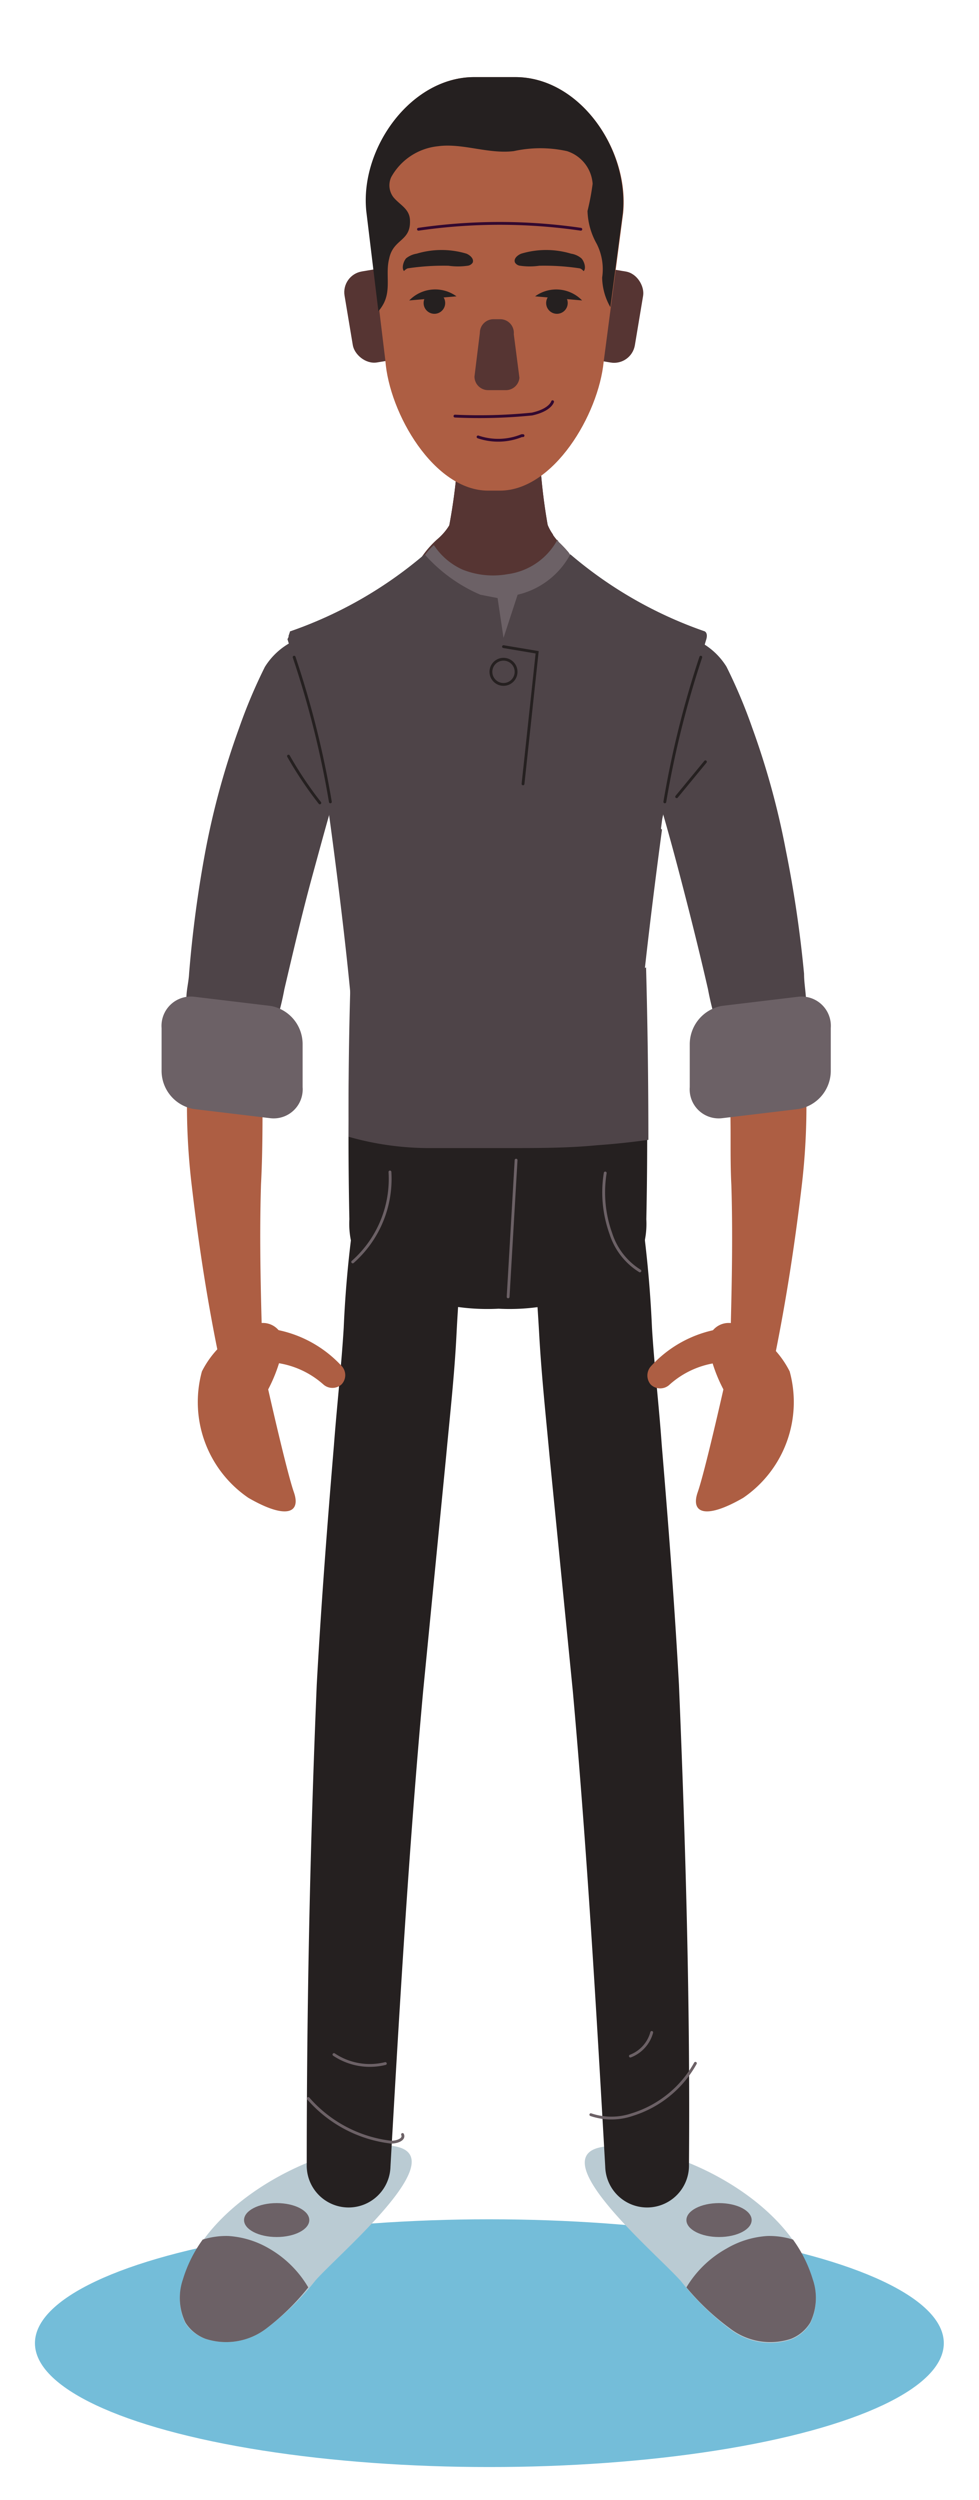 <svg xmlns="http://www.w3.org/2000/svg" viewBox="0 0 38.11 97.27">
  <defs>
    <style>
      .cls-1 {
        fill: #74bdd9;
      }

      .cls-2 {
        fill: #bacbd3;
      }

      .cls-3 {
        fill: #6c6166;
      }

      .cls-4 {
        fill: #252020;
      }

      .cls-10, .cls-11, .cls-5 {
        fill: none;
        stroke-linecap: round;
        stroke-miterlimit: 10;
        stroke-width: 0.11px;
      }

      .cls-5 {
        stroke: #6c6166;
      }

      .cls-6 {
        fill: #4e4448;
      }

      .cls-7 {
        fill: #ad5e43;
      }

      .cls-8 {
        fill: #005a95;
      }

      .cls-9 {
        fill: #563533;
      }

      .cls-10 {
        stroke: #252020;
      }

      .cls-11 {
        stroke: #320830;
      }
    </style>
  </defs>
  <title>char-3</title>
  <g id="LH-PH">
    <ellipse class="cls-1" cx="19.05" cy="91.17" rx="17.69" ry="4.82"/>
    <g>
      <g>
        <path class="cls-2" d="M7.12,88.72a2.21,2.21,0,0,0,.1,1.68A1.58,1.58,0,0,0,8,91a2.58,2.58,0,0,0,2.38-.41,10.43,10.43,0,0,0,1.9-1.86c1.05-1.19,6.48-5.71,2-5.22C11.79,83.81,8,85.81,7.12,88.72Z"/>
        <path class="cls-3" d="M10.48,87.49A3.57,3.57,0,0,0,8.89,87a3.06,3.06,0,0,0-1,.14,5.23,5.23,0,0,0-.77,1.55,2.21,2.21,0,0,0,.1,1.68A1.58,1.58,0,0,0,8,91a2.58,2.58,0,0,0,2.38-.41A9.22,9.22,0,0,0,12,89,4.18,4.18,0,0,0,10.48,87.49Z"/>
        <path class="cls-4" d="M18.14,47.45c-.17,1.54-.29,2.89-.37,4.48s-.26,3.19-.4,4.7l-.9,9.19C15.91,72,15.55,78.13,15.2,84.3a1.63,1.63,0,0,1-3.26-.08c0-6.22.13-12.44.39-18.67.17-3.11.41-6.22.67-9.33.12-1.58.29-3.07.38-4.56a43.43,43.43,0,0,1,.47-4.78v0a2.17,2.17,0,0,1,4.29.59Z"/>
        <ellipse class="cls-3" cx="10.77" cy="86.38" rx="1.27" ry="0.66"/>
        <path class="cls-5" d="M12,81.65a5.06,5.06,0,0,0,3.23,1.7c.21,0,.53-.1.44-.3"/>
        <path class="cls-5" d="M13,79.94a2.51,2.51,0,0,0,2,.35"/>
      </g>
      <g>
        <path class="cls-2" d="M31.64,88.72a2.21,2.21,0,0,1-.1,1.68,1.54,1.54,0,0,1-.75.63,2.58,2.58,0,0,1-2.38-.41,10.43,10.43,0,0,1-1.9-1.86c-1.05-1.19-6.48-5.71-2-5.22C27,83.81,30.8,85.81,31.64,88.72Z"/>
        <path class="cls-3" d="M28.28,87.49A3.57,3.57,0,0,1,29.87,87a3.06,3.06,0,0,1,1,.14,5.23,5.23,0,0,1,.77,1.55,2.21,2.21,0,0,1-.1,1.68,1.54,1.54,0,0,1-.75.63,2.58,2.58,0,0,1-2.38-.41A9.55,9.55,0,0,1,26.72,89,4.18,4.18,0,0,1,28.28,87.49Z"/>
        <path class="cls-4" d="M24.92,46.88a46,46,0,0,1,.46,4.78c.09,1.49.27,3,.38,4.56.26,3.11.5,6.22.67,9.33.26,6.23.44,12.45.39,18.67a1.63,1.63,0,0,1-3.26.08c-.35-6.17-.71-12.33-1.26-18.48l-.91-9.19c-.14-1.51-.31-3.1-.4-4.7s-.2-2.94-.37-4.48a2.17,2.17,0,0,1,4.29-.6Z"/>
        <ellipse class="cls-3" cx="27.99" cy="86.38" rx="1.27" ry="0.66"/>
        <path class="cls-5" d="M23,82.28a2.5,2.5,0,0,0,1.6,0,4.25,4.25,0,0,0,2.47-2"/>
        <path class="cls-5" d="M24.54,80a1.37,1.37,0,0,0,.83-.92"/>
      </g>
      <g>
        <g>
          <path class="cls-6" d="M13.69,25.1c.16.73.39,1.16.43,1.57a1.88,1.88,0,0,1,0,1.06c-.25.63-.48,1.3-.71,2-.45,1.39-.84,2.85-1.24,4.31s-.76,3-1.1,4.45a11.57,11.57,0,0,1-.27,1.13l-.47,1.21-.15.36-.06.15-.05.13a2.31,2.31,0,0,1-.28.43l-.16.15a1.39,1.39,0,0,1-.49.27,1.42,1.42,0,0,1-.84,0,1.43,1.43,0,0,1-.73-.5,1.39,1.39,0,0,1-.23-.43l0-.16a1.33,1.33,0,0,1,0-.28,1,1,0,0,1,0-.21,2.64,2.64,0,0,1,.16-.63,2.4,2.4,0,0,1,.15-.33l.1-.15.21-.21A1.4,1.4,0,0,1,9,39.12a1.7,1.7,0,0,1,.32.1,1,1,0,0,1,.19.12,1.6,1.6,0,0,1,.24.2,1.74,1.74,0,0,1,.19.27,1.23,1.23,0,0,1,.11.26,3.14,3.14,0,0,1,.11.85,4.57,4.57,0,0,1,0,.65L8,41.83c-.08-.17-.13-.35-.19-.51S7.66,41,7.64,41l.05.13a1.63,1.63,0,0,0,.15.2.85.85,0,0,0,.21.18.94.94,0,0,0,.18.11,1.32,1.32,0,0,0,.3.1,1.35,1.35,0,0,0,1.1-.29,1.31,1.31,0,0,0,.18-.19l.08-.12A.65.65,0,0,0,10,41c0-.1,0,0,.06-.05s0,0,0-.06a1.32,1.32,0,0,0,0-.21.57.57,0,0,0,0-.14,1.38,1.38,0,0,0-.95-.91,1.35,1.35,0,0,0-.82,0,1.48,1.48,0,0,0-.49.26L7.59,40a1.46,1.46,0,0,0-.23.36l0,.06s0,0,0,0,0-.13,0-.21c0-.34,0-.74-.08-1.12s.06-.8.08-1.2A46.09,46.09,0,0,1,8,33.09a30.75,30.75,0,0,1,1.31-4.77,20.34,20.34,0,0,1,1-2.37,2.71,2.71,0,0,1,1.1-1,2.58,2.58,0,0,1,1.93-.24Z"/>
          <path class="cls-7" d="M9.26,39.25a5.32,5.32,0,0,1,1.38,1c.27.3.48.58.21.83a4.64,4.64,0,0,0-.38.39.74.74,0,0,0-.15.4c0,.28-.08.56-.1.83,0,1.12,0,2.25-.06,3.39-.07,2.28,0,4.58.07,6.89l-1.63.2c-.49-2.3-.85-4.61-1.13-7a26.52,26.52,0,0,1-.19-3.57c0-.3,0-.6,0-.9a1,1,0,0,0-.1-.47c-.08-.15-.24-.32-.33-.48-.23-.33,0-.63.35-.9a3.62,3.62,0,0,1,1.6-.72Z"/>
          <path class="cls-7" d="M11,52.51a.8.8,0,0,0-1-1,3.71,3.71,0,0,0-2.14,1.85,4.51,4.51,0,0,0,1.81,4.92c1.49.86,2.05.58,1.77-.22s-1-4-1-4A6,6,0,0,0,11,52.51Z"/>
          <path class="cls-7" d="M10.6,51.71a4.64,4.64,0,0,1,2.69,1.43.52.52,0,0,1,0,.73.53.53,0,0,1-.7,0A3.44,3.44,0,0,0,10.47,53a.64.64,0,0,1-.63-.68.66.66,0,0,1,.68-.63h.08Z"/>
        </g>
        <path class="cls-3" d="M10.54,43.51l-3-.36a1.51,1.51,0,0,1-1.25-1.51V40a1.14,1.14,0,0,1,1.25-1.22l3,.36a1.51,1.51,0,0,1,1.24,1.51V42.3A1.13,1.13,0,0,1,10.54,43.51Z"/>
      </g>
      <g>
        <g>
          <path class="cls-6" d="M25.25,24.7a2.58,2.58,0,0,1,1.93.24,2.71,2.71,0,0,1,1.1,1,20.34,20.34,0,0,1,1,2.37,30.75,30.75,0,0,1,1.31,4.77,46.09,46.09,0,0,1,.71,4.81c0,.4.09.81.08,1.2s-.07.78-.08,1.12c0,.08,0,.17,0,.21s0,0,0,0l0-.06A1.46,1.46,0,0,0,31,40l-.16-.15a1.48,1.48,0,0,0-.49-.26,1.35,1.35,0,0,0-.82,0,1.42,1.42,0,0,0-.73.49,1.7,1.7,0,0,0-.22.42.57.57,0,0,0,0,.14,1.32,1.32,0,0,0,0,.21s0,.06,0,.06,0,0,.06.05a.65.65,0,0,0,.1.19l.08.12a1.31,1.31,0,0,0,.18.19,1.35,1.35,0,0,0,1.1.29,1.6,1.6,0,0,0,.31-.1,1.26,1.26,0,0,0,.17-.11.85.85,0,0,0,.21-.18,1.63,1.63,0,0,0,.15-.2L31,41c0-.06-.11.15-.16.3s-.11.34-.19.51l-2.18-.26a4.57,4.57,0,0,1,0-.65,3.14,3.14,0,0,1,.11-.85,1.23,1.23,0,0,1,.11-.26,1.74,1.74,0,0,1,.19-.27,1.6,1.6,0,0,1,.24-.2,1,1,0,0,1,.19-.12,1.7,1.7,0,0,1,.32-.1,1.4,1.4,0,0,1,1.17.31l.21.21.1.15a2.4,2.4,0,0,1,.15.33,2.64,2.64,0,0,1,.16.63,1,1,0,0,1,0,.21,1.33,1.33,0,0,1,0,.28l0,.16a1.39,1.39,0,0,1-.23.43,1.43,1.43,0,0,1-.73.5A1.46,1.46,0,0,1,29,42.05l-.16-.15a1.5,1.5,0,0,1-.27-.43l-.06-.13-.06-.15-.15-.36-.47-1.21a11.57,11.57,0,0,1-.27-1.13c-.34-1.49-.72-3-1.1-4.45s-.79-2.92-1.24-4.31c-.22-.7-.46-1.37-.71-2a1.88,1.88,0,0,1,0-1.06c0-.41.27-.84.43-1.57Z"/>
          <path class="cls-7" d="M29.87,39.18a3.62,3.62,0,0,1,1.6.72c.32.27.58.57.35.9-.09.16-.25.33-.33.48a1,1,0,0,0-.1.47c0,.3,0,.6,0,.9a26.52,26.52,0,0,1-.19,3.57c-.28,2.35-.64,4.66-1.13,7L28.41,53c.06-2.31.13-4.61.06-6.89-.06-1.14,0-2.27-.06-3.39,0-.27-.06-.55-.1-.83a.81.81,0,0,0-.14-.4,4.78,4.78,0,0,0-.39-.39c-.26-.25-.06-.53.21-.83a5.32,5.32,0,0,1,1.38-1Z"/>
          <path class="cls-7" d="M27.6,52.51a.8.8,0,0,1,1-1,3.71,3.71,0,0,1,2.14,1.85,4.51,4.51,0,0,1-1.81,4.92c-1.49.86-2.05.58-1.77-.22s1-4,1-4A6,6,0,0,1,27.6,52.51Z"/>
          <path class="cls-7" d="M28.16,53a3.44,3.44,0,0,0-2.09.87.53.53,0,0,1-.74,0,.54.54,0,0,1,0-.7A4.64,4.64,0,0,1,28,51.71h0a.66.66,0,0,1,.75.55.67.67,0,0,1-.56.75Z"/>
        </g>
        <path class="cls-3" d="M28.09,43.51l3-.36a1.51,1.51,0,0,0,1.25-1.51V40a1.14,1.14,0,0,0-1.25-1.22l-3,.36a1.52,1.52,0,0,0-1.24,1.51V42.3A1.13,1.13,0,0,0,28.09,43.51Z"/>
      </g>
      <g>
        <path class="cls-6" d="M27.44,24.57a16.22,16.22,0,0,1-5.24-3,3.14,3.14,0,0,1-2.05,1.57l-.55,1.68-.23-1.55-.67-.13a6.12,6.12,0,0,1-2.17-1.57,16.22,16.22,0,0,1-5.24,3l-.06.18c.37,1.23.71,2.46,1,3.72a24.33,24.33,0,0,1,.5,3.3l.09-.24s.8,5.74,1,8.95l-.07,0,.06.49c.05.57.09,1.14.13,1.71,1-.06,2-.19,2.32-.24l3.06,1.24v-.78h0v.78l3.06-1.24a23,23,0,0,0,2.72.25c0-.76.05-1.53.06-2.29l-.34.1c.24-3.21,1-8.95,1-8.95l0,.07c.13-.67.25-1.34.38-2,.27-1.36.56-2.71.92-4.06.07-.28.15-.56.23-.84Z"/>
        <g>
          <path class="cls-4" d="M25.1,38.81,19.38,41.9l-5.72-3.09c-.1,2.88-.12,5.75-.06,8.63a3.27,3.27,0,0,0,.34,1.64,2.85,2.85,0,0,0,1.24.94,8.33,8.33,0,0,0,4.23.9,8.17,8.17,0,0,0,4.18-.9,2.88,2.88,0,0,0,1.23-.94,3.27,3.27,0,0,0,.34-1.64C25.22,44.56,25.2,41.69,25.1,38.81Z"/>
          <path class="cls-6" d="M16.59,44.67l1.57,0,1.67,0c1.14,0,2.27,0,3.41-.11q1-.07,2-.21,0-3.36-.09-6.71l-5.72,3.08L13.66,37.7q-.11,3.25-.09,6.53A11.49,11.49,0,0,0,16.59,44.67Z"/>
          <line class="cls-8" x1="14.34" y1="42.66" x2="14.33" y2="42.66"/>
          <line class="cls-8" x1="24.42" y1="42.66" x2="24.43" y2="42.66"/>
          <path class="cls-5" d="M13.73,49.1a4.31,4.31,0,0,0,1.45-3.5"/>
          <path class="cls-5" d="M24.91,49.45A2.66,2.66,0,0,1,23.78,48a4.73,4.73,0,0,1-.22-2.36"/>
          <path class="cls-5" d="M20.09,45.14l-.31,5.32"/>
        </g>
        <path class="cls-9" d="M22.12,21.48a4.74,4.74,0,0,0-.37-.39,2.37,2.37,0,0,1-.43-.65A22.32,22.32,0,0,1,21,15.63a13.61,13.61,0,0,0-1.57-.16v.19h0v-.19a13.61,13.61,0,0,0-1.57.16,22.32,22.32,0,0,1-.37,4.81A2.35,2.35,0,0,1,17,21a3.85,3.85,0,0,0-.57.65,2.58,2.58,0,0,0-.12,1.69,3.93,3.93,0,0,0,.82,1.69,2.84,2.84,0,0,0,1.59,1,3.26,3.26,0,0,0,2.73-.81,2.42,2.42,0,0,0,.73-2.06,5,5,0,0,1-.1-.66,1.44,1.44,0,0,1,.08-.46.88.88,0,0,0,.06-.27A.51.51,0,0,0,22.12,21.48Z"/>
        <path class="cls-9" d="M17.05,21a2.36,2.36,0,0,0,1.24,1,2.73,2.73,0,0,0,2.84-.63,2.26,2.26,0,0,0,.4-.57,1.76,1.76,0,0,1-.21-.38A22.32,22.32,0,0,1,21,15.63a13.61,13.61,0,0,0-1.57-.16v.19h0v-.19a13.61,13.61,0,0,0-1.57.16,22.32,22.32,0,0,1-.37,4.81A2.34,2.34,0,0,1,17.05,21Z"/>
        <path class="cls-3" d="M22.25,21.77a.51.51,0,0,0-.13-.29,4.74,4.74,0,0,0-.37-.39L21.7,21a2.59,2.59,0,0,1-1.94,1.34A3.2,3.2,0,0,1,18,22.16a2.62,2.62,0,0,1-1.11-.95,2.09,2.09,0,0,0-.41.48,2.58,2.58,0,0,0-.12,1.69,3.93,3.93,0,0,0,.82,1.69,2.84,2.84,0,0,0,1.59,1,3.26,3.26,0,0,0,2.73-.81,2.42,2.42,0,0,0,.73-2.06,5,5,0,0,1-.1-.66,1.44,1.44,0,0,1,.08-.46A.88.88,0,0,0,22.25,21.77Z"/>
        <path class="cls-6" d="M27.44,24.57a16.22,16.22,0,0,1-5.24-3,3.14,3.14,0,0,1-2.05,1.57l-.55,1.68-.23-1.55-.67-.13a6.12,6.12,0,0,1-2.17-1.57,16.22,16.22,0,0,1-5.24,3s0,.11-.1.3c.31,1,.63,2,.9,3a21.07,21.07,0,0,1,.7,3.69l0,0s.8,5.74,1,8.95h0l.06.32c.1.62.17,1.24.25,1.86,1-.06,1.85-.18,2.17-.23l3.06,1.24v-.78h0v.78l3.06-1.24a23,23,0,0,0,2.72.25c0-.76.05-1.53.06-2.29l-.34.1c.19-2.52.72-6.61.94-8.24a.14.14,0,0,1-.06-.14c.19-.78.37-1.57.55-2.35.32-1.38.63-2.75,1-4.11.08-.26.15-.53.23-.79S27.44,24.57,27.44,24.57Z"/>
        <path class="cls-10" d="M12.86,31.2a36.51,36.51,0,0,0-1.41-5.63"/>
        <path class="cls-10" d="M25.88,31.2a37.66,37.66,0,0,1,1.4-5.63"/>
        <path class="cls-10" d="M26.34,31l1.12-1.36"/>
        <path class="cls-10" d="M12.45,31.24a14.81,14.81,0,0,1-1.22-1.82"/>
        <circle class="cls-10" cx="19.6" cy="26.14" r="0.49"/>
        <polyline class="cls-10" points="19.6 25.16 20.91 25.38 20.36 30.5"/>
      </g>
      <g>
        <rect class="cls-9" x="13.56" y="10.47" width="2.4" height="3.59" rx="0.82" transform="translate(-1.82 2.6) rotate(-9.47)"/>
        <rect class="cls-9" x="22.5" y="10.47" width="2.4" height="3.59" rx="0.82" transform="translate(45.05 28.27) rotate(-170.53)"/>
        <path class="cls-7" d="M19.46,19.09H19c-2.1,0-3.85-3-4-5.07l-.7-5.79C14,5.77,16,3,18.46,3h1.6c2.49,0,4.44,2.8,4.2,5.28l-.76,5.79C23.3,16.13,21.55,19.09,19.46,19.09Z"/>
        <path class="cls-4" d="M15.15,10.06c.16-.77.83-.66.81-1.46,0-.47-.38-.61-.64-.92a.76.76,0,0,1-.09-.79,2.35,2.35,0,0,1,1.82-1.2C18,5.56,19,6,20,5.88l0,0a4.82,4.82,0,0,1,2.07,0,1.44,1.44,0,0,1,1,1.27,9.43,9.43,0,0,1-.2,1.06,2.77,2.77,0,0,0,.36,1.28,2.19,2.19,0,0,1,.21,1.31,2.38,2.38,0,0,0,.32,1.15l.48-3.63C24.5,5.79,22.55,3,20.06,3h-1.6C16,3,14,5.77,14.26,8.23l.47,3.88a1.58,1.58,0,0,0,.22-.33C15.22,11.22,15,10.64,15.15,10.06Z"/>
        <path class="cls-4" d="M15.93,11.69a1.41,1.41,0,0,1,1.84-.16Z"/>
        <circle class="cls-4" cx="16.91" cy="11.79" r="0.42"/>
        <path class="cls-4" d="M22.66,11.69a1.4,1.4,0,0,0-1.83-.16Z"/>
        <circle class="cls-4" cx="21.68" cy="11.79" r="0.42"/>
        <path class="cls-9" d="M19.72,15.18H19a.53.53,0,0,1-.53-.53l.21-1.7a.53.53,0,0,1,.53-.53h.28A.53.53,0,0,1,20,13l.22,1.7A.53.53,0,0,1,19.72,15.18Z"/>
        <path class="cls-11" d="M17.71,16.19a20.53,20.53,0,0,0,3-.08c.72-.16.8-.48.8-.48"/>
        <path class="cls-4" d="M15.73,10.54s.09-.09.15-.1a9.38,9.38,0,0,1,1.58-.1,2.61,2.61,0,0,0,.74,0,.27.27,0,0,0,.2-.12c.06-.15-.1-.29-.24-.35a3.37,3.37,0,0,0-1.94,0,.89.89,0,0,0-.41.18c-.1.11-.19.39-.08.5"/>
        <path class="cls-4" d="M22.71,10.54s-.08-.09-.15-.1a9.2,9.2,0,0,0-1.57-.1,2.61,2.61,0,0,1-.74,0,.27.27,0,0,1-.2-.12c-.07-.15.09-.29.24-.35a3.37,3.37,0,0,1,1.94,0,.81.81,0,0,1,.4.18c.11.11.2.39.09.5"/>
        <path class="cls-11" d="M18.61,17a2.43,2.43,0,0,0,1.7-.05s.05,0,.05,0-.06,0,0,0"/>
        <path class="cls-11" d="M16.29,8.92a21.94,21.94,0,0,1,6.32,0"/>
      </g>
    </g>
  </g>
</svg>
